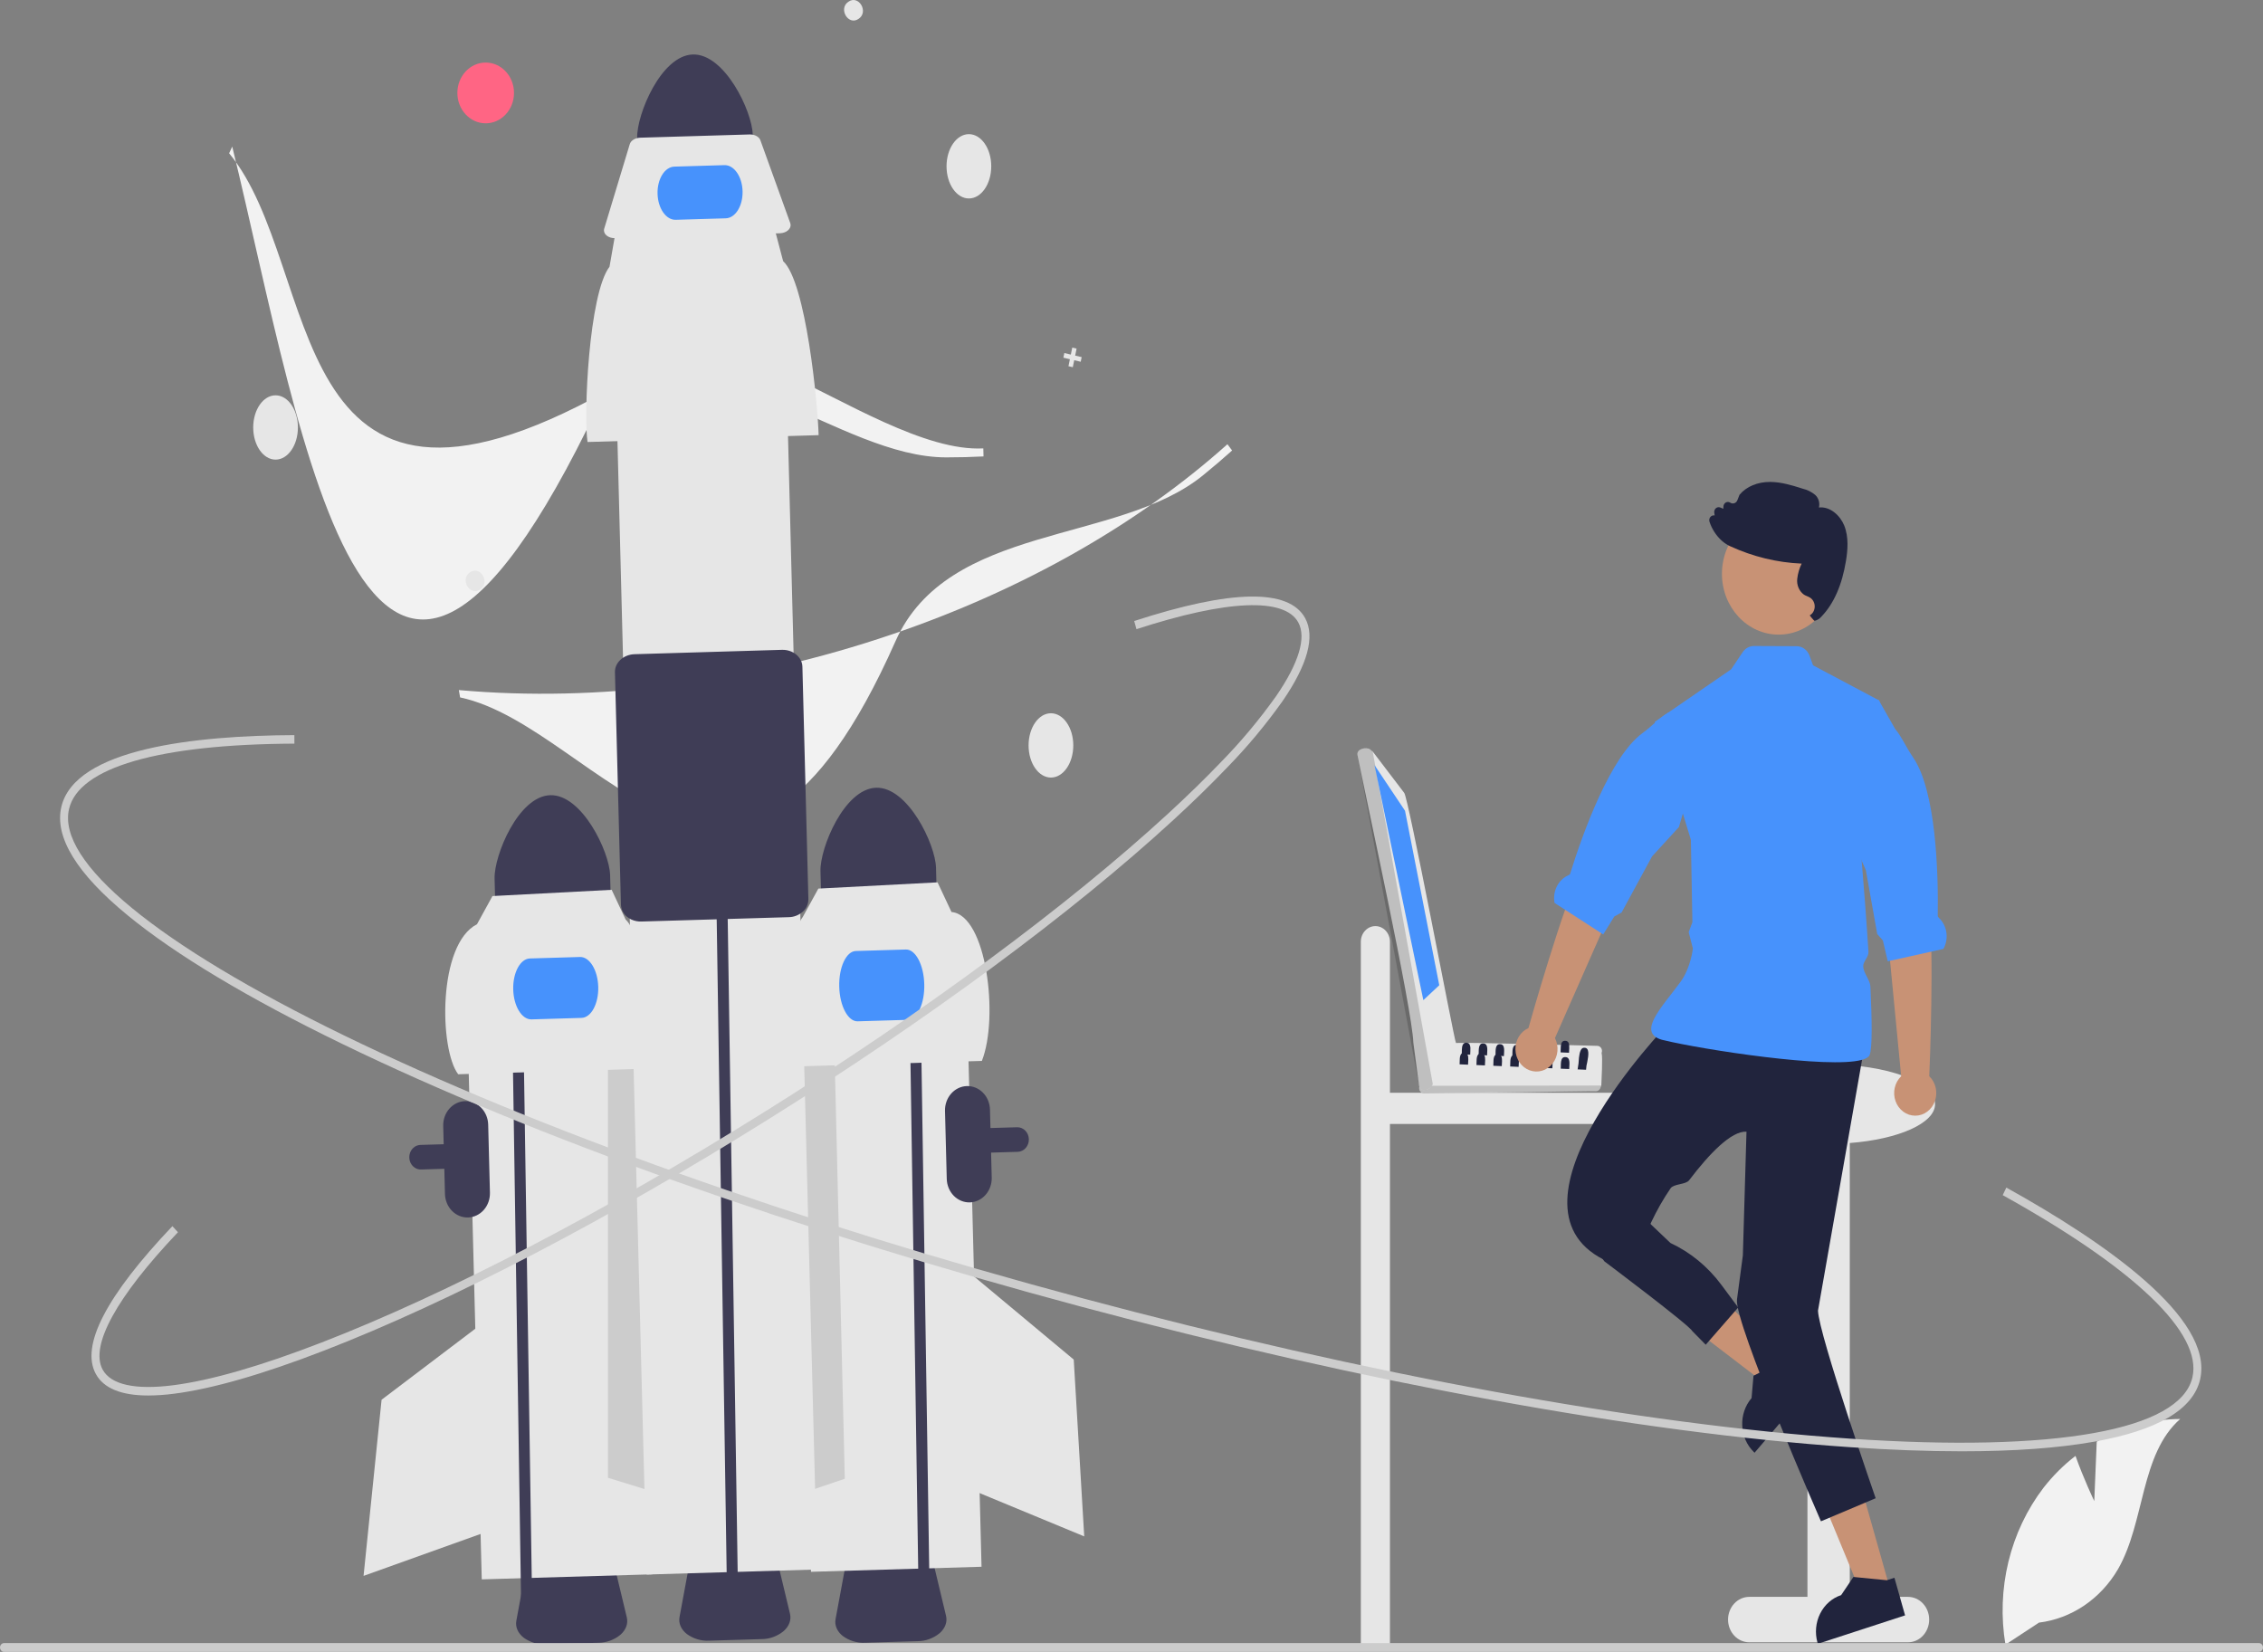 <svg width="374" height="273" viewBox="0 0 374 273" fill="none" xmlns="http://www.w3.org/2000/svg">
<rect x="0" y="0" width="374" height="273" fill="#808080" stroke="none"/>
<g clip-path="url(#clip0_368_1092)">
<path d="M227.307 153.053C227.945 153.053 228.557 153.325 229.008 153.809C229.459 154.293 229.713 154.949 229.713 155.634V180.595H275.853C276.491 180.595 277.103 180.867 277.554 181.351C278.005 181.835 278.258 182.491 278.258 183.176C278.258 183.86 278.005 184.516 277.554 185C277.103 185.484 276.491 185.756 275.853 185.756H229.713V272.079H224.902V155.634C224.902 154.949 225.155 154.293 225.606 153.809C226.057 153.325 226.669 153.053 227.307 153.053Z" fill="#E6E6E6"/>
<path d="M98.904 271.493L90.231 271.75C88.913 271.822 87.61 271.43 86.52 270.634C85.578 269.882 85.146 268.866 85.335 267.846L87.042 258.644C87.364 256.909 89.347 255.596 91.757 255.525L96.547 255.383C98.957 255.312 101.004 256.505 101.414 258.219L103.592 267.305C103.834 268.313 103.454 269.353 102.553 270.159C101.505 271.019 100.224 271.487 98.904 271.493Z" fill="#3F3D56"/>
<path d="M151.662 271.23L142.988 271.487C141.671 271.559 140.367 271.167 139.277 270.371C138.335 269.619 137.903 268.603 138.093 267.583L139.799 258.381C140.121 256.646 142.104 255.333 144.514 255.262L149.304 255.12C151.714 255.049 153.761 256.242 154.172 257.956L156.349 267.042C156.591 268.05 156.212 269.09 155.31 269.896C154.262 270.756 152.981 271.224 151.662 271.23Z" fill="#3F3D56"/>
<path d="M68.787 193.115C68.391 192.932 68.064 192.609 67.862 192.2C67.66 191.791 67.595 191.32 67.676 190.865C67.757 190.411 67.981 190 68.31 189.7C68.639 189.4 69.053 189.23 69.484 189.217L168.092 186.296C168.341 186.289 168.588 186.334 168.82 186.429C169.053 186.525 169.265 186.668 169.446 186.851C169.627 187.035 169.772 187.254 169.873 187.498C169.975 187.741 170.031 188.004 170.038 188.271C170.051 188.809 169.864 189.331 169.519 189.723C169.174 190.114 168.699 190.342 168.197 190.358L69.589 193.278C69.314 193.287 69.04 193.232 68.787 193.115Z" fill="#3F3D56"/>
<path d="M105.178 158.097L76.991 158.932L79.619 261.017L107.806 260.183L105.178 158.097Z" fill="#E6E6E6"/>
<path d="M105.893 156.263L100.475 172.096L100.479 244.232L107.082 246.263L105.893 156.263Z" fill="#CCCCCC"/>
<path d="M90.938 131.418C85.665 131.579 81.641 141.369 81.738 145.189L81.916 152.105L101.01 151.539L100.832 144.623C100.732 140.803 96.211 131.267 90.938 131.418Z" fill="#3F3D56"/>
<path d="M77.357 201.208C76.372 201.236 75.416 200.844 74.7 200.117C73.984 199.39 73.567 198.389 73.538 197.332L73.249 186.077C73.221 185.02 73.587 183.994 74.264 183.226C74.942 182.458 75.876 182.01 76.862 181.981C77.847 181.951 78.803 182.343 79.52 183.07C80.236 183.797 80.653 184.799 80.681 185.857L80.97 197.112C80.996 198.169 80.631 199.194 79.953 199.962C79.276 200.729 78.342 201.178 77.357 201.208Z" fill="#3F3D56"/>
<path d="M84.51 159.174L84.376 151.736L86.195 151.688L86.328 159.102L87.977 267.168L86.158 267.222" fill="#3F3D56"/>
<path d="M108.41 176.569L75.723 177.537C72.601 173.453 72.318 156.053 78.833 152.742L81.388 148.088L101.088 147.056L103.39 151.957C106.631 154.915 108.302 172.206 108.41 176.569Z" fill="#E6E6E6"/>
<path d="M96.107 168.224L87.841 168.469C86.246 168.516 84.89 166.296 84.819 163.521C84.747 160.746 85.987 158.449 87.582 158.402L95.848 158.157C97.443 158.11 98.799 160.329 98.871 163.105C98.942 165.88 97.702 168.176 96.107 168.224Z" fill="#4792FC"/>
<path d="M80.101 218.42L63.062 231.331L60.085 260.441L79.962 253.317L80.101 218.42Z" fill="#E6E6E6"/>
<path d="M159.589 156.847L131.402 157.682L134.03 259.767L162.216 258.932L159.589 156.847Z" fill="#E6E6E6"/>
<path d="M132.077 156.604L137.877 172.281L139.617 244.393L133.066 246.607L132.077 156.604Z" fill="#CCCCCC"/>
<path d="M173.685 128.505C175.725 128.505 177.379 126.125 177.379 123.19C177.379 120.255 175.725 117.876 173.685 117.876C171.644 117.876 169.99 120.255 169.99 123.19C169.99 126.125 171.644 128.505 173.685 128.505Z" fill="#E6E6E6"/>
<path d="M144.798 130.184C139.525 130.345 135.502 140.135 135.598 143.955L135.776 150.871L154.871 150.305L154.693 143.389C154.593 139.569 150.072 130.033 144.798 130.184Z" fill="#3F3D56"/>
<path d="M150.258 161.503L150.125 154.064L151.943 154.015L152.076 161.43L153.725 269.497L151.906 269.55" fill="#3F3D56"/>
<path d="M162.27 175.335L129.584 176.303C129.014 172.608 129.751 155.364 132.694 151.508L135.249 146.854L154.948 145.822L157.25 150.723C163.066 151.231 165.101 168.176 162.27 175.335Z" fill="#E6E6E6"/>
<path d="M150.008 168.543L141.742 168.788C140.147 168.835 138.782 166.267 138.699 163.064C138.617 159.86 139.848 157.215 141.443 157.168L149.709 156.923C151.304 156.876 152.669 159.444 152.751 162.647C152.834 165.851 151.603 168.496 150.008 168.543Z" fill="#4792FC"/>
<path d="M160.981 210.958L177.453 224.689L179.188 253.915L159.636 245.825L160.981 210.958Z" fill="#E6E6E6"/>
<path d="M156.381 75.589C138.707 75.589 118.395 54.55 100.423 64.546C46.011 94.813 53.501 44.167 37.869 25.331L38.382 24.227C50.216 72.651 60.924 149.814 100.66 63.262C110.613 41.581 143.281 75.094 162.511 74.105L162.544 75.432C160.513 75.537 158.459 75.59 156.381 75.589Z" fill="#F2F2F2"/>
<path d="M198.803 78.567C184.713 90.014 156.679 86.397 147.98 106.006C121.639 165.374 99.104 120.15 76.041 115.259L75.829 114.046C98.917 116.1 123.681 112.913 147.445 104.829C168.921 97.523 188.081 86.656 202.853 73.414L203.627 74.45C202.067 75.849 200.459 77.221 198.803 78.567Z" fill="#F2F2F2"/>
<path d="M45.542 75.96C47.583 75.96 49.236 73.581 49.236 70.646C49.236 67.711 47.583 65.332 45.542 65.332C43.502 65.332 41.848 67.711 41.848 70.646C41.848 73.581 43.502 75.96 45.542 75.96Z" fill="#E6E6E6"/>
<path d="M160.127 32.799C162.167 32.799 163.821 30.419 163.821 27.484C163.821 24.549 162.167 22.17 160.127 22.17C158.086 22.17 156.432 24.549 156.432 27.484C156.432 30.419 158.086 32.799 160.127 32.799Z" fill="#E6E6E6"/>
<path d="M79.366 97.409C77.677 98.616 75.948 95.743 77.669 94.589C79.358 93.382 81.087 96.255 79.366 97.409Z" fill="#E6E6E6"/>
<path d="M141.906 3.11C140.217 4.317 138.488 1.444 140.21 0.29C141.899 -0.917 143.628 1.957 141.906 3.11Z" fill="#E6E6E6"/>
<path d="M178.765 59.019L177.691 58.766L177.926 57.613L177.209 57.445L176.974 58.598L175.899 58.346L175.742 59.114L176.817 59.367L176.581 60.52L177.298 60.688L177.534 59.535L178.608 59.788L178.765 59.019Z" fill="#E6E6E6"/>
<path d="M80.269 20.38C82.854 20.38 84.949 18.131 84.949 15.358C84.949 12.585 82.854 10.338 80.269 10.338C77.683 10.338 75.588 12.585 75.588 15.358C75.588 18.131 77.683 20.38 80.269 20.38Z" fill="#FF6584"/>
<path d="M114.504 9.003C109.231 9.164 105.208 18.953 105.304 22.773L105.482 29.689L124.577 29.124L124.399 22.208C124.299 18.388 119.778 8.851 114.504 9.003Z" fill="#3F3D56"/>
<path d="M125.874 270.89L117.2 271.147C115.883 271.22 114.579 270.828 113.489 270.031C112.547 269.279 112.115 268.263 112.304 267.243L114.011 258.042C114.333 256.306 116.316 254.993 118.726 254.922L123.516 254.78C125.926 254.709 127.973 255.902 128.384 257.616L130.561 266.702C130.803 267.71 130.424 268.75 129.522 269.556C128.474 270.416 127.193 270.885 125.874 270.89Z" fill="#3F3D56"/>
<path d="M129.742 53.031L101.555 53.865L106.867 260.219L135.054 259.384L129.742 53.031Z" fill="#E6E6E6"/>
<path d="M118.463 152.918L118.33 145.48L120.149 145.431L120.282 152.846L121.93 260.912L120.111 260.966" fill="#3F3D56"/>
<path d="M135.291 71.916L97.1 73.048C96.434 68.73 97.295 48.582 100.733 44.077L101.675 38.699L128.046 37.918L129.426 43.159C133.212 46.616 135.165 66.819 135.291 71.916Z" fill="#E6E6E6"/>
<path d="M128.88 38.553L101.667 39.359C100.662 39.389 99.833 38.823 99.814 38.095C99.812 37.99 99.826 37.886 99.856 37.786L104.083 23.817C104.264 23.219 104.985 22.78 105.826 22.755L123.873 22.221C124.714 22.196 125.456 22.591 125.667 23.178L130.606 36.876C130.859 37.576 130.276 38.305 129.303 38.504C129.163 38.532 129.022 38.549 128.88 38.553Z" fill="#E6E6E6"/>
<path d="M104.351 151.969C104.105 151.856 103.873 151.712 103.66 151.54C103.353 151.31 103.1 151.007 102.92 150.656C102.74 150.304 102.637 149.913 102.619 149.513L101.63 111.1C101.59 109.51 103.041 108.172 104.866 108.118L129.227 107.396C131.052 107.342 132.57 108.592 132.611 110.182L133.6 148.595C133.603 148.996 133.52 149.393 133.358 149.754C133.196 150.116 132.959 150.433 132.665 150.681C132.014 151.249 131.203 151.565 130.364 151.577L106.003 152.298C105.437 152.319 104.873 152.206 104.351 151.969Z" fill="#3F3D56"/>
<path d="M119.943 36.081L111.677 36.325C110.082 36.373 108.734 34.44 108.671 32.017C108.609 29.594 109.856 27.584 111.451 27.537L119.717 27.292C121.312 27.244 122.661 29.178 122.723 31.601C122.786 34.023 121.538 36.033 119.943 36.081Z" fill="#4792FC"/>
<path d="M315.331 263.909H305.709V188.903C313.757 188.284 319.806 185.64 319.806 182.472C319.806 178.844 311.876 175.904 302.093 175.904C292.311 175.904 284.381 178.844 284.381 182.472C284.381 185.67 290.547 188.333 298.712 188.919V263.909H289.09C288.162 263.909 287.272 264.304 286.616 265.008C285.96 265.712 285.591 266.666 285.591 267.662C285.591 268.657 285.96 269.612 286.616 270.316C287.272 271.02 288.162 271.415 289.09 271.415H315.331C316.259 271.415 317.149 271.02 317.805 270.316C318.461 269.612 318.829 268.657 318.829 267.662C318.829 266.666 318.461 265.712 317.805 265.008C317.149 264.304 316.259 263.909 315.331 263.909Z" fill="#E6E6E6"/>
<path d="M296.017 225.83L292.856 229.525L278.068 218.206L282.732 212.753L296.017 225.83Z" fill="#C89275"/>
<path d="M287.935 235.581C287.967 236.408 288.15 237.219 288.476 237.969C288.801 238.718 289.262 239.391 289.832 239.948L289.971 240.087L294.116 235.241L300.16 228.174L295.698 223.78L294.892 224.724L294.808 224.821L290.793 226.859L289.942 227.293L289.796 227.365L289.476 231.055V231.059C288.952 231.665 288.546 232.378 288.282 233.154C288.017 233.93 287.9 234.756 287.935 235.581Z" fill="#21243D"/>
<path d="M312.391 262.687L307.918 264.144L300.549 246.332L307.15 244.181L312.391 262.687Z" fill="#C89275"/>
<path d="M300.37 271.469L300.425 271.666L314.847 266.967L313.087 260.75L311.948 261.121L311.828 261.16L306.467 260.632L306.308 260.618L304.279 263.621C302.791 264.105 301.543 265.205 300.81 266.676C300.077 268.148 299.919 269.872 300.37 271.469Z" fill="#21243D"/>
<path d="M275.509 169.422C275.509 169.422 246.953 198.998 265.006 208.153H270.586C271.799 203.924 273.663 199.943 276.101 196.374C276.628 195.634 278.603 195.784 279.152 195.063C282.501 190.659 286.131 186.877 288.638 187.027L288.039 207.462L287.068 214.752C286.558 218.52 300.944 251.421 300.944 251.421L309.985 247.609C309.985 247.609 300.565 220.51 300.455 216.603L308.004 173.647L275.509 169.422Z" fill="#21243D"/>
<path d="M273.128 170.881C273.274 171.104 273.464 171.289 273.685 171.422C274.049 171.643 274.443 171.8 274.853 171.888C281.282 173.453 302.286 176.698 307.738 175.15C308.408 174.963 308.845 174.699 308.987 174.352C309.443 173.255 309.385 168.621 309.117 163.026C309.068 161.978 307.991 160.843 307.926 159.746C307.881 158.923 308.848 158.149 308.796 157.313C308.44 151.655 307.981 145.889 307.673 142.245C307.479 139.902 307.347 138.437 307.347 138.437L310.663 116.004L310.508 115.729L310.333 115.636L299.639 109.957L299.057 108.36C298.888 107.901 298.594 107.506 298.214 107.227C297.834 106.948 297.385 106.797 296.924 106.795L289.88 106.764C289.515 106.761 289.154 106.853 288.828 107.03C288.502 107.208 288.22 107.466 288.006 107.784L286.097 110.62L273.478 119.298L273.526 119.457L279.448 138.788L279.477 140.294V140.297L279.697 152.411L279.085 154.053L279.775 156.747C279.775 156.747 279.458 159.895 277.759 162.235C276.219 164.359 274.258 166.573 273.371 168.371V168.375C272.879 169.368 272.714 170.228 273.128 170.881Z" fill="#4792FC"/>
<path d="M263.635 206.396L265.162 208.465C265.162 208.465 279.199 219 279.682 219.985L281.9 222.237L287.268 216.081L284.476 212.328C282.242 209.324 279.356 206.954 276.07 205.424L271.792 201.353L263.635 206.396Z" fill="#21243D"/>
<path d="M314.201 177.868L311.644 151.325L310.97 140.401L318.125 139.013C318.125 139.013 317.841 146.824 318.779 151.231C319.704 155.58 318.901 177.286 318.844 177.866C319.37 178.37 319.74 179.033 319.907 179.768C320.073 180.503 320.027 181.275 319.776 181.981C319.525 182.688 319.079 183.296 318.499 183.725C317.919 184.154 317.23 184.384 316.525 184.384C315.821 184.384 315.132 184.155 314.551 183.727C313.97 183.298 313.525 182.691 313.273 181.984C313.021 181.278 312.974 180.507 313.14 179.772C313.306 179.037 313.676 178.373 314.201 177.868Z" fill="#C89275"/>
<path d="M305.68 137.67L307.673 142.245L308.369 143.838L310.243 154.362L311.178 155.428L311.983 158.868L312.362 158.784L319.19 157.267L321.18 156.827C321.628 156.025 321.805 155.082 321.68 154.156C321.555 153.231 321.136 152.381 320.494 151.748C320.358 151.617 320.244 151.488 320.248 151.367C320.361 144.046 319.943 130.679 316.174 125.178C314.977 123.432 314.258 121.693 313.213 120.478C313.21 120.474 313.21 120.471 313.207 120.471L310.663 116.004L310.508 115.729L310.333 115.636L305.68 137.67Z" fill="#4792FC"/>
<path d="M293.953 104.883C299.13 104.883 303.326 100.382 303.326 94.829C303.326 89.276 299.13 84.775 293.953 84.775C288.777 84.775 284.581 89.276 284.581 94.829C284.581 100.382 288.777 104.883 293.953 104.883Z" fill="#C89275"/>
<path d="M305.082 92.666C305.357 90.976 305.571 88.786 304.784 86.839C304.12 85.2 302.458 83.664 300.61 83.871C300.698 83.501 300.688 83.112 300.582 82.748C300.476 82.384 300.278 82.058 300.01 81.807C299.408 81.301 298.707 80.947 297.959 80.773C296.223 80.226 294.424 79.658 292.566 79.647C290.481 79.635 288.634 80.401 287.502 81.752L287.474 81.796L287.134 82.665C287.089 82.782 287.02 82.887 286.934 82.972C286.847 83.058 286.744 83.123 286.632 83.162C286.519 83.201 286.4 83.214 286.283 83.198C286.165 83.183 286.053 83.14 285.952 83.072C285.843 83 285.717 82.959 285.588 82.955C285.459 82.95 285.331 82.982 285.217 83.047C285.103 83.111 285.007 83.207 284.938 83.324C284.869 83.441 284.83 83.575 284.824 83.713L284.806 84.084L284.319 83.876C284.197 83.823 284.064 83.806 283.934 83.827C283.804 83.848 283.682 83.905 283.579 83.994C283.477 84.082 283.398 84.198 283.351 84.33C283.305 84.462 283.292 84.605 283.314 84.744L283.379 85.186C283.274 85.165 283.167 85.168 283.063 85.193C282.959 85.218 282.862 85.265 282.775 85.332C282.652 85.429 282.56 85.566 282.514 85.723C282.467 85.88 282.469 86.048 282.518 86.204C282.895 87.359 283.54 88.392 284.391 89.207C284.773 89.577 285.201 89.889 285.663 90.134C285.759 90.186 285.859 90.236 285.963 90.282C289.698 92 293.694 92.971 297.755 93.147C297.371 93.933 297.123 94.787 297.023 95.668C296.967 96.167 297.04 96.674 297.234 97.132C297.428 97.59 297.735 97.983 298.122 98.267C298.29 98.37 298.466 98.457 298.649 98.526C298.823 98.595 298.992 98.679 299.154 98.777C299.391 98.931 299.586 99.149 299.719 99.41C299.852 99.671 299.919 99.964 299.912 100.262C299.906 100.559 299.826 100.849 299.682 101.102C299.537 101.356 299.332 101.564 299.089 101.706C299.089 101.706 299.786 102.619 299.898 102.604C300.342 102.496 300.744 102.241 301.046 101.875C303.076 99.761 304.434 96.664 305.082 92.666Z" fill="#21243D"/>
<path d="M346.115 248.082L346.522 238.256C350.769 235.821 355.506 234.535 360.321 234.509C353.694 240.321 354.522 251.525 350.029 259.341C348.61 261.767 346.701 263.82 344.442 265.347C342.183 266.873 339.633 267.836 336.98 268.162L331.435 271.804C330.674 267.253 330.842 262.58 331.926 258.105C333.011 253.631 334.988 249.462 337.719 245.885C339.27 243.895 341.049 242.123 343.012 240.61C344.341 244.366 346.115 248.082 346.115 248.082Z" fill="#F2F2F2"/>
<path d="M374 272.271C374 272.367 373.983 272.462 373.949 272.551C373.915 272.639 373.865 272.72 373.802 272.787C373.738 272.855 373.663 272.909 373.581 272.945C373.498 272.982 373.41 273 373.321 273H0.679C0.499 273 0.326 272.923 0.199 272.787C0.072 272.65 0 272.465 0 272.271C0 272.078 0.072 271.893 0.199 271.756C0.326 271.619 0.499 271.543 0.679 271.543H373.321C373.41 271.542 373.498 271.561 373.581 271.598C373.663 271.634 373.738 271.688 373.802 271.755C373.865 271.823 373.915 271.904 373.949 271.992C373.983 272.081 374 272.176 374 272.271Z" fill="#CCCCCC"/>
<path d="M160.287 198.715C159.302 198.743 158.346 198.35 157.63 197.624C156.915 196.897 156.497 195.896 156.468 194.839L156.179 183.583C156.153 182.527 156.519 181.503 157.196 180.736C157.874 179.969 158.807 179.521 159.792 179.492C160.777 179.463 161.732 179.854 162.448 180.58C163.164 181.306 163.582 182.307 163.611 183.363L163.9 194.619C163.926 195.675 163.561 196.7 162.883 197.468C162.206 198.236 161.272 198.684 160.287 198.715Z" fill="#3F3D56"/>
<path d="M324.229 239.851C318.582 239.851 312.392 239.622 305.661 239.164C270.842 236.792 225.741 228.546 178.666 215.945C131.591 203.344 88.165 187.893 56.39 172.439C40.911 164.91 29.031 157.784 21.081 151.258C12.663 144.349 8.981 138.326 10.136 133.359C12.388 123.681 32.323 121.563 48.651 121.491L48.656 122.899C26.235 122.997 13.007 126.833 11.41 133.699C9.375 142.444 25.967 156.097 56.932 171.157C88.637 186.577 131.983 201.998 178.983 214.579C225.984 227.16 271.002 235.392 305.744 237.759C339.673 240.071 360.3 236.381 362.334 227.636C364.023 220.375 352.888 209.679 330.981 197.517L331.584 196.268C347.502 205.104 365.979 217.779 363.607 227.977C362.452 232.944 356.564 236.405 346.107 238.262C340.146 239.32 332.825 239.851 324.229 239.851Z" fill="#CCCCCC"/>
<path d="M24.517 230.63C20.036 230.63 17.123 229.436 15.833 227.061C13.291 222.379 17.549 214.163 28.491 202.642L29.41 203.646C19.246 214.349 14.827 222.413 16.967 226.353C18.321 228.846 22.35 229.739 28.622 228.935C34.847 228.138 43.098 225.762 53.144 221.872C73.827 213.865 99.775 200.359 126.21 183.841C152.643 167.324 176.395 149.774 193.092 134.424C196.298 131.475 199.209 128.638 201.742 125.993C205.067 122.604 208.135 118.937 210.916 115.025C214.661 109.57 215.925 105.37 214.571 102.877C212.31 98.713 202.812 99.105 187.824 103.981L187.444 102.634C203.523 97.403 213.032 97.246 215.705 102.168C217.365 105.227 216.11 109.833 211.972 115.86C209.149 119.834 206.034 123.559 202.657 127.001C200.105 129.667 197.173 132.524 193.945 135.492C177.191 150.896 153.37 168.499 126.87 185.057C100.369 201.617 74.344 215.161 53.59 223.196C43.45 227.122 35.102 229.523 28.777 230.333C27.364 230.522 25.941 230.621 24.517 230.63Z" fill="#CCCCCC"/>
<path d="M263.983 172.844C260.741 172.775 243.323 172.239 240.467 172.371C240.305 171.764 234.891 179.207 234.759 179.254C234.671 179.353 234.607 179.474 234.573 179.605C234.538 179.737 234.533 179.876 234.559 180.01C234.585 180.144 234.641 180.269 234.722 180.375C234.803 180.481 234.906 180.564 235.024 180.618C235.342 180.825 263.421 180.268 263.762 180.341C263.909 180.338 264.052 180.291 264.176 180.205C264.299 180.119 264.397 179.997 264.459 179.853L264.646 179.403C264.666 178.631 264.901 174.689 264.69 174.014C264.742 173.888 264.763 173.75 264.753 173.612C264.743 173.474 264.701 173.341 264.631 173.225C264.561 173.109 264.465 173.014 264.352 172.947C264.239 172.881 264.112 172.845 263.983 172.844Z" fill="#E6E6E6"/>
<path opacity="0.17" d="M264.646 179.402C264.481 179.827 264.271 180.36 263.762 180.341L235.32 180.683C235.186 180.682 235.054 180.643 234.937 180.571C234.821 180.499 234.723 180.396 234.655 180.272C234.586 180.148 234.548 180.007 234.545 179.862C234.541 179.718 234.573 179.575 234.636 179.448L264.646 179.402Z" fill="black"/>
<path d="M240.6 172.279C240.294 171.712 232.69 131.352 232.055 131.014L226.864 124.202L226.4 123.828C225.755 123.447 224.207 123.704 224.346 124.762C225.566 131.034 233.41 166.759 233.582 172.329L234.527 179.424C234.544 179.545 234.584 179.66 234.645 179.764C234.706 179.867 234.786 179.955 234.881 180.022C234.976 180.09 235.083 180.136 235.195 180.156C235.307 180.177 235.422 180.172 235.532 180.142C235.803 180.111 236.062 180.004 236.282 179.833C236.503 179.662 236.678 179.432 236.791 179.166C236.862 178.916 240.955 172.425 240.6 172.279Z" fill="#E6E6E6"/>
<path opacity="0.17" d="M226.863 124.202L236.792 179.168C236.46 180.069 234.906 180.701 234.544 179.518C234.538 179.517 224.358 124.795 224.347 124.763C224.239 123.446 226.268 123.404 226.863 124.202Z" fill="black"/>
<path d="M227.162 126.45L232.204 133.99L237.864 162.826L235.233 165.288L227.162 126.45Z" fill="#4792FC"/>
<path d="M260.728 176.733L262.123 176.794C262.145 176.355 262.212 175.921 262.324 175.499C262.534 174.429 262.722 173.158 261.852 173.162C261.262 173.101 261.06 173.904 260.955 174.776C260.928 175.434 260.852 176.088 260.728 176.733Z" fill="#21243D"/>
<path d="M252.725 174.72L253.665 174.758L254.12 174.776C254.111 174.241 254.343 173.139 253.779 172.867C253.689 172.825 253.592 172.805 253.494 172.806C252.965 172.773 252.808 173.205 252.76 173.702C252.729 174.002 252.742 174.321 252.733 174.57C252.733 174.621 252.729 174.673 252.725 174.72Z" fill="#21243D"/>
<path d="M249.939 174.598L250.884 174.64L251.334 174.659C251.325 174.044 251.627 172.703 250.709 172.684C249.86 172.632 249.97 173.791 249.948 174.448C249.948 174.499 249.943 174.551 249.939 174.598Z" fill="#21243D"/>
<path d="M247.153 174.481L248.093 174.518L248.548 174.537C248.539 173.927 248.841 172.585 247.923 172.567C247.074 172.51 247.183 173.669 247.162 174.331C247.162 174.382 247.157 174.434 247.153 174.481Z" fill="#21243D"/>
<path d="M244.367 174.359L245.312 174.401L245.762 174.42C245.754 173.805 246.055 172.468 245.137 172.445C244.288 172.393 244.398 173.552 244.376 174.209C244.376 174.26 244.372 174.312 244.367 174.359Z" fill="#21243D"/>
<path d="M241.581 174.241L242.521 174.279L242.976 174.298C242.967 173.735 243.221 172.557 242.548 172.355H242.543C242.481 172.336 242.416 172.326 242.351 172.327C242.271 172.32 242.191 172.328 242.115 172.351H242.11C241.524 172.515 241.607 173.5 241.59 174.091C241.59 174.143 241.585 174.195 241.581 174.241Z" fill="#21243D"/>
<path d="M257.916 173.922L259.311 173.983C259.311 173.927 259.311 173.866 259.316 173.796C259.35 173.439 259.356 173.079 259.333 172.721C259.285 172.327 259.127 172.018 258.686 172.008C258.235 171.98 258.056 172.29 257.986 172.689C257.97 172.756 257.958 172.825 257.951 172.895V172.9C257.916 173.266 257.938 173.66 257.916 173.922Z" fill="#21243D"/>
<path d="M255.13 173.8L256.525 173.861C256.555 173.459 256.563 173.055 256.551 172.651C256.512 172.238 256.359 171.9 255.9 171.891C255.436 171.858 255.257 172.196 255.187 172.614C255.121 173.017 255.156 173.5 255.13 173.8Z" fill="#21243D"/>
<path d="M252.344 173.683L252.76 173.702L253.739 173.744C253.735 173.519 253.774 173.191 253.779 172.867C253.782 172.77 253.78 172.673 253.77 172.576C253.735 172.14 253.591 171.778 253.114 171.769C252.628 171.741 252.458 172.102 252.397 172.543C252.335 172.937 252.37 173.392 252.344 173.683Z" fill="#21243D"/>
<path d="M257.942 176.615L259.338 176.672C259.333 176.062 259.631 174.72 258.712 174.701C257.794 174.64 257.995 176.001 257.942 176.615Z" fill="#21243D"/>
<path d="M255.156 176.493L256.551 176.554C256.547 175.94 256.844 174.598 255.926 174.579C255.008 174.523 255.209 175.883 255.156 176.493Z" fill="#21243D"/>
<path d="M252.371 176.376L253.766 176.432C253.761 175.996 253.914 175.189 253.665 174.757C253.611 174.662 253.533 174.584 253.441 174.532C253.348 174.48 253.245 174.456 253.14 174.462C252.997 174.446 252.853 174.484 252.734 174.57C252.287 174.884 252.414 175.879 252.371 176.376Z" fill="#21243D"/>
<path d="M249.584 176.254L250.98 176.315C250.975 175.879 251.124 175.077 250.883 174.64C250.829 174.543 250.751 174.464 250.658 174.411C250.565 174.358 250.46 174.334 250.354 174.34C250.211 174.323 250.067 174.361 249.947 174.448C249.501 174.772 249.628 175.761 249.584 176.254Z" fill="#21243D"/>
<path d="M246.799 176.137L248.194 176.193C248.19 175.757 248.343 174.95 248.093 174.518C248.039 174.423 247.961 174.345 247.869 174.293C247.777 174.241 247.673 174.216 247.569 174.223C247.425 174.206 247.281 174.245 247.162 174.331C246.716 174.645 246.843 175.639 246.799 176.137Z" fill="#21243D"/>
<path d="M244.013 176.015L245.408 176.076C245.403 175.639 245.552 174.837 245.312 174.401C245.258 174.304 245.18 174.224 245.086 174.171C244.993 174.118 244.888 174.094 244.782 174.101C244.639 174.084 244.495 174.122 244.376 174.209C243.93 174.532 244.056 175.522 244.013 176.015Z" fill="#21243D"/>
<path d="M241.227 175.898L242.622 175.954C242.618 175.518 242.766 174.715 242.522 174.279C242.468 174.183 242.39 174.105 242.298 174.053C242.205 174.001 242.101 173.977 241.997 173.983C241.854 173.967 241.71 174.005 241.59 174.091C241.144 174.41 241.271 175.4 241.227 175.898Z" fill="#21243D"/>
<path d="M256.983 171.561L267.616 147.437L271.636 137.374L265.318 133.514C265.318 133.514 263.166 140.983 260.916 144.805C258.697 148.578 252.73 169.336 252.604 169.903C251.952 170.191 251.397 170.685 251.013 171.319C250.628 171.952 250.432 172.697 250.45 173.452C250.469 174.208 250.7 174.941 251.115 175.552C251.529 176.164 252.107 176.626 252.772 176.877C253.437 177.129 254.157 177.158 254.838 176.961C255.518 176.764 256.127 176.35 256.583 175.774C257.04 175.198 257.322 174.486 257.394 173.734C257.465 172.982 257.322 172.224 256.983 171.561Z" fill="#C89275"/>
<path d="M256.918 149.226L264.96 154.43L266.784 151.473L267.998 150.801L273.025 141.541L277.47 136.684L283.342 116.548L275.702 117.778L275.692 117.782C274.33 118.556 273.113 119.941 271.444 121.161C266.184 125.006 261.649 137.464 259.489 144.411C259.453 144.525 259.308 144.605 259.139 144.682C258.338 145.05 257.679 145.702 257.275 146.53C256.87 147.358 256.744 148.31 256.918 149.226Z" fill="#4792FC"/>
</g>
<defs>
<clipPath id="clip0_368_1092">
<rect width="374" height="273" fill="white"/>
</clipPath>
</defs>
</svg>
